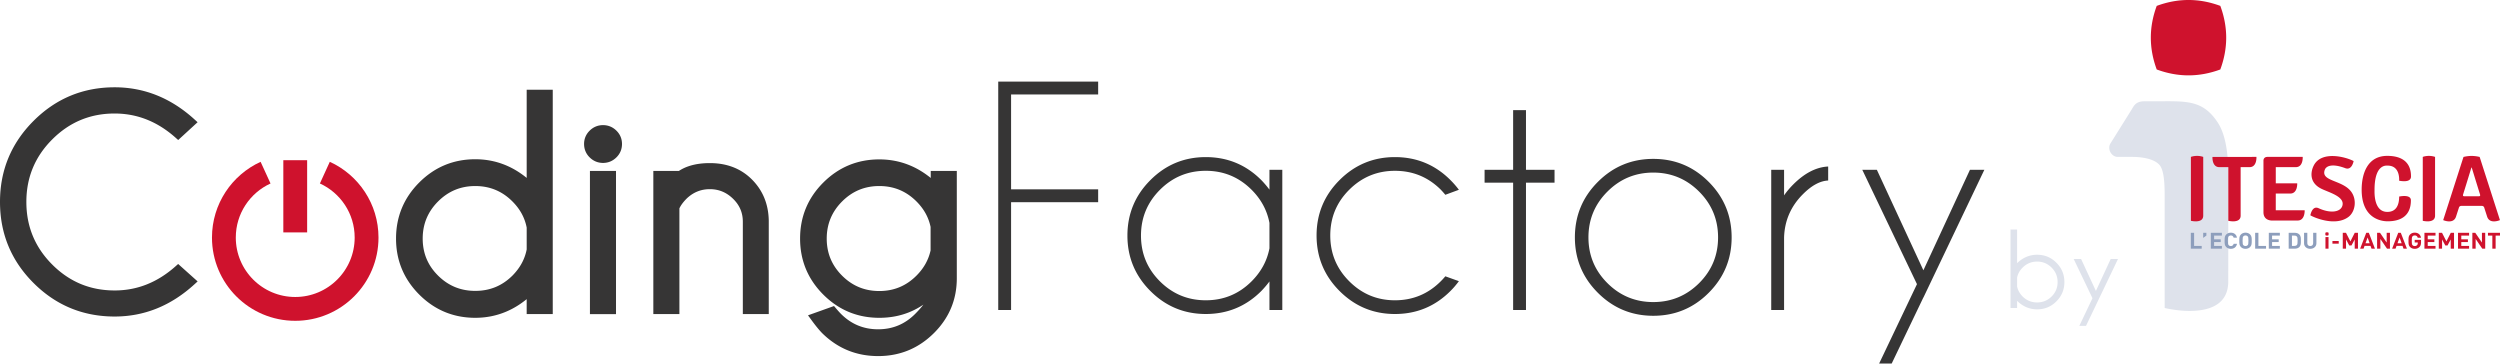 <svg xmlns="http://www.w3.org/2000/svg" width="1650.542" height="240" viewBox="0 0 1650.542 240"><path d="M1344.935 168.189c-4.965 0-9.37 1.86-13.22 5.565V151.55h-4.34v51.796h4.34v-4.717c3.85 3.74 8.255 5.601 13.22 5.601 4.994 0 9.241-1.75 12.742-5.279 3.51-3.51 5.27-7.757 5.27-12.714 0-5.002-1.76-9.25-5.27-12.77-3.501-3.518-7.748-5.278-12.742-5.278zm9.564 27.575c-2.635 2.607-5.823 3.915-9.564 3.915-3.73 0-6.919-1.308-9.563-3.915-1.934-1.963-3.16-4.183-3.657-6.661v-5.777c.497-2.506 1.723-4.726 3.657-6.661 2.644-2.644 5.832-3.962 9.563-3.962 3.74 0 6.929 1.318 9.564 3.962 2.644 2.644 3.961 5.832 3.961 9.572 0 3.732-1.317 6.91-3.961 9.527zm29.251-3.69l-9.775-21.079h-4.883l12.392 25.898-8.67 18.242h4.404l21.116-44.14h-4.809l-9.775 21.08zm80.323-111.367c-10.136-15.268-21.244-13.836-42.278-13.836h-6.086c-5.775 0-6.969 3.223-8.42 5.546a84920.156 84920.156 0 0 1-13.899 22.226c-2.323 3.718.615 8.942 4.756 8.942h9.566c5.132 0 14.01.827 17.967 5.252 3.672 4.103 3.47 16.286 3.47 22.777 0 0 0 69.985.01 71.73 0 0 41.974 10.53 41.974-17.499l.01-55.69c0-12.569 1.587-36.42-7.07-49.448z" fill-rule="evenodd" clip-rule="evenodd" fill="#dee2eb"/><path d="M1448.588 153.708h-2.167v10.484h7.188v-1.827h-5.021v-8.657zm5.992 3.348l2.112-1.524v-1.827h-2.112v3.35zm5.044 7.136h7.308v-1.827h-5.141v-2.552h4.37v-1.818h-4.37v-2.46h5.14v-1.827h-7.307v10.484zm13.194-8.747c1.101 0 1.652.642 1.882 1.487h2.194c-.395-2.194-2.01-3.314-4.086-3.314-1.22 0-2.221.413-2.983 1.157-1.13 1.065-1.102 2.368-1.102 4.177 0 1.808-.028 3.121 1.102 4.177.762.744 1.762 1.157 2.983 1.157 2.057 0 3.691-1.12 4.086-3.314h-2.194c-.23.835-.78 1.478-1.882 1.478-.579 0-1.075-.193-1.387-.533-.422-.45-.541-.945-.541-2.965s.119-2.525.541-2.966c.312-.33.808-.541 1.387-.541zm9.71-1.838c-1.258 0-2.231.422-3.002 1.156-1.12 1.065-1.093 2.387-1.093 4.187 0 1.808-.027 3.121 1.093 4.186.771.735 1.744 1.148 3.002 1.148 1.258 0 2.203-.413 2.993-1.148 1.12-1.065 1.111-2.378 1.111-4.186 0-1.8.009-3.122-1.111-4.187-.79-.734-1.735-1.156-2.993-1.156zm1.396 8.29c-.313.349-.8.55-1.396.55-.588 0-1.092-.201-1.405-.55-.413-.44-.523-.918-.523-2.947 0-2.01.11-2.506.523-2.947.313-.34.817-.56 1.405-.56.597 0 1.083.22 1.396.56.422.44.532.936.532 2.947 0 2.029-.11 2.506-.532 2.947zm7.118-8.19h-2.148v10.485h7.188v-1.827h-5.04v-8.657zm6.86 10.485h7.298v-1.827h-5.141v-2.552h4.379v-1.818h-4.38v-2.46h5.142v-1.827h-7.299v10.484zm20.055-9.485c-.716-.697-1.771-1-2.928-1h-4.003v10.484h4.003c1.157 0 2.212-.303 2.928-.991 1.25-1.185 1.12-2.709 1.12-4.297 0-1.56.13-3.011-1.12-4.196zm-1.505 7.024c-.367.422-.872.642-1.625.642h-1.643v-6.84h1.643c.753 0 1.258.221 1.625.653.404.477.468 1.138.468 2.717 0 1.598-.064 2.35-.468 2.828zm10.729-8.03v6.83c0 1.212-.753 1.919-1.928 1.919-1.166 0-1.92-.707-1.92-1.92v-6.83h-2.157v6.904c0 2.213 1.79 3.682 4.077 3.682 2.276 0 4.085-1.469 4.085-3.682V153.7h-2.157z" fill="#8d9ebc"/><path d="M1465.89 3.89c-13.991-5.187-27.992-5.187-41.983 0-5.187 13.983-5.187 27.983 0 41.975 13.991 5.187 27.992 5.187 41.984 0 5.177-13.992 5.177-27.992 0-41.975zm110.526 142.21c8.07 0 15.295-3.194 15.295-13.844 0-4.25-7.748-2.479-7.748-2.479 0 5.995-2.213 10.044-7.657 10.127-9.208.119-8.603-12.854-8.603-14.497 0-16.975 7.52-16.075 8.594-16.075 8.226 0 7.666 8.969 7.666 9.988 7.85 1.396 7.822-2.066 7.822-2.882-.01-8.98-5.582-13.533-15.663-13.533-13.156 0-16.92 11.852-16.92 22.355 0 18.15 11.76 20.84 17.214 20.84zm-73.916-7.27v-11.036h9.52c5.013 0 4.646-6.766 4.646-6.766h-14.157V110.35h13.211c5.013 0 4.563-6.767 4.563-6.767h-23.218c-2.865 0-2.69 2.525-2.69 2.525v33.978c0 6.225 6.417 5.509 6.417 5.509h16.14c5.004 0 4.646-6.767 4.646-6.767H1502.5zm28.212-1.388c-4.232-1.9-5.38 4.7-5.38 4.7 1.993 1.258 16.406 7.703 25.193 1.056 4.498-3.424 5.682-11.393 1.725-16.69-5.885-7.887-20.61-6.638-17.278-14.653.735-1.762 3.966-4.397 13.551-.771 4.333 1.478 5.37-4.737 5.37-4.737-5.15-2.764-21.005-6.96-26.201 2.708-1.974 3.682-3.617 11.228 4.746 15.479 4.949 2.515 15.773 5.141 14.056 11.246-1.175 4.27-7.822 5.334-15.782 1.662zm119.796 7.885s-13.064-40.653-13.404-41.718c-2.102-.496-3.892-.66-5.333-.66-1.442 0-3.214.164-5.325.66-.35 1.065-13.414 41.718-13.414 41.718s6.693 2.965 8.447-2.222c1.643-5.096 1.955-6.05 1.955-6.05s.23-1.139 1.735-1.139h13.22c1.488 0 1.736 1.139 1.736 1.139s.303.954 1.946 6.05c1.754 5.187 8.437 2.222 8.437 2.222zm-14.065-15.755h-9.337c-.761 0-1.303-.082-.826-1.515.533-1.634 5.334-17.278 5.334-17.278.055-.11.065-.193.157-.193.091 0 .1.083.156.193 0 0 4.8 15.644 5.343 17.278.477 1.433-.074 1.515-.827 1.515zm-189.972-25.987v42.188c.1.025 8.135 1.993 8.135-3.399v-38.789c-4.425-1.487-8.135 0-8.135 0zm0 42.195v-.007l-.009-.002.01.01zm14.239-42.183s-.44 6.757 4.563 6.757h5.894v35.42c.018 0 8.143 2.02 8.143-3.397v-32.032c9.135 0 2.433.01 5.867.01 5.021 0 4.563-6.767 4.563-6.767l-29.03.01zm146.963 38.777v-38.789c-4.416-1.487-8.116 0-8.116 0v42.188c.1.025 8.116 1.993 8.116-3.399zm-8.116 3.406v-.007l-.009-.002.01.01zm-64.251 18.416h2.02v-7.675h-2.02v7.675zm4.608-3.305h4.15v-1.79h-4.15v1.79zm11.85-1.51l-2.901-5.673h-2.13v10.484h2.157v-6.114l2.13 3.984h1.47l2.13-3.984v6.114h2.156v-10.484h-2.13l-2.882 5.673zm10.473-5.679l-4.04 10.494h2.26l.66-1.864h3.948l.661 1.864h2.258l-4.048-10.494h-1.699zm-.505 6.904l1.405-3.8 1.35 3.8h-2.755zm13.99-.472l-4.389-6.426h-1.937v10.484h2.167v-6.436l4.398 6.436h1.928v-10.484h-2.167v6.426zm7.617-6.432l-4.03 10.494h2.258l.68-1.864h3.938l.643 1.864h2.268l-4.05-10.494h-1.707zm-.486 6.904l1.395-3.8 1.359 3.8h-2.754zm11.371-5.157c1.102 0 1.744.541 1.992 1.533h2.185c-.303-1.772-1.606-3.37-4.177-3.37-1.258 0-2.213.423-2.993 1.157-1.12 1.065-1.092 2.378-1.092 4.186 0 1.81-.028 3.122 1.092 4.178.78.734 1.763 1.147 2.993 1.147 1.184 0 2.24-.321 3.122-1.193.78-.762 1.055-1.671 1.055-3.195v-1.533h-4.177v1.707h2.038v.404c0 .551-.128 1.02-.496 1.405-.358.376-.89.578-1.542.578-.597 0-1.083-.202-1.395-.541-.414-.441-.524-.937-.524-2.957 0-2.01.11-2.506.524-2.956.312-.33.798-.55 1.395-.55zm6.43 8.743h7.308v-1.827h-5.141v-2.552h4.38v-1.818h-4.38v-2.46h5.141v-1.827h-7.308v10.484zm14.51-4.81l-2.9-5.674h-2.13v10.484h2.157v-6.114l2.139 3.984h1.469l2.112-3.984v6.114h2.175v-10.484h-2.148l-2.874 5.673zm7.652 4.81h7.308v-1.827h-5.142v-2.552h4.38v-1.818h-4.38v-2.46h5.142v-1.827h-7.308v10.484zm15.793-4.058l-4.388-6.426h-1.937v10.484h2.175v-6.436l4.389 6.436h1.928v-10.484h-2.167v6.426zm3.983-6.436v1.836h2.892v8.657h2.167v-8.657h2.891v-1.836h-7.95zm-107.203-.166c-.23.616-.23 1.24 0 1.846.606.238 1.23.238 1.845 0a2.66 2.66 0 0 0 0-1.846 2.658 2.658 0 0 0-1.845 0z" fill-rule="evenodd" clip-rule="evenodd" fill="#cf122d"/><path d="M194.919 105.745v47.705m-19.587-39.46c-16.24 7.432-27.517 23.811-27.517 42.843 0 26.011 21.084 47.105 47.104 47.105s47.104-21.094 47.104-47.105c0-19.041-11.295-35.43-27.554-42.852" fill="none" stroke="#cf122d" stroke-width="15.729" stroke-linejoin="round" stroke-miterlimit="10"/><path d="M406.952 86.24l-.005-.004c-1.187-1.167-2.546-2.09-4.04-2.706-1.491-.618-3.106-.92-4.765-.918-1.663-.002-3.281.3-4.776.917-1.496.615-2.857 1.541-4.043 2.712-1.195 1.175-2.14 2.53-2.768 4.025-.63 1.493-.936 3.112-.934 4.774-.001 1.684.301 3.32.93 4.83.625 1.509 1.572 2.878 2.774 4.055 1.184 1.168 2.542 2.095 4.037 2.713 1.494.62 3.113.925 4.78.924 1.663.001 3.279-.305 4.77-.925 1.493-.618 2.85-1.544 4.035-2.71 1.204-1.178 2.151-2.547 2.777-4.057.629-1.51.931-3.146.93-4.83.001-1.662-.304-3.281-.934-4.774-.628-1.495-1.574-2.85-2.768-4.025zm-17.467 121.14h17.212v-94.506h-17.212v94.507zm-41.76-89.92c-4.24-3.458-8.73-6.212-13.461-8.224-6.422-2.732-13.279-4.098-20.485-4.097-7.162-.001-13.875 1.273-20.062 3.84-6.189 2.564-11.838 6.416-16.907 11.487-5.072 5.075-8.925 10.733-11.492 16.937-2.569 6.202-3.845 12.935-3.843 20.125-.002 7.158 1.275 13.869 3.844 20.056 2.567 6.188 6.42 11.839 11.49 16.912h.001c5.07 5.072 10.718 8.923 16.907 11.487 6.187 2.567 12.9 3.841 20.062 3.84 7.206.002 14.063-1.365 20.485-4.097 4.732-2.012 9.22-4.765 13.46-8.223v9.87h17.214V59.238h-17.213v58.222zm0 47.231c-1.255 6.43-4.326 12.122-9.422 17.283-3.416 3.39-7.134 5.888-11.193 7.558-4.063 1.669-8.483 2.513-13.33 2.514-4.854-.002-9.272-.845-13.337-2.514-4.064-1.671-7.788-4.172-11.217-7.57h-.001c-3.425-3.392-5.943-7.09-7.626-11.134-1.68-4.047-2.53-8.455-2.532-13.3.001-4.841.851-9.255 2.533-13.319 1.684-4.062 4.206-7.788 7.634-11.218 3.43-3.428 7.154-5.95 11.216-7.634 4.063-1.681 8.479-2.531 13.33-2.533 4.845.002 9.261.852 13.323 2.533 4.061 1.684 7.781 4.205 11.201 7.632l.004.004c5.088 5.092 8.16 10.786 9.417 17.276v14.422zm41.598-78.45zm225.158 31.244c-4.242-3.441-8.733-6.18-13.468-8.179-6.422-2.715-13.279-4.071-20.486-4.07-7.152 0-13.862 1.268-20.049 3.826-6.188 2.556-11.84 6.395-16.91 11.452-5.076 5.06-8.93 10.709-11.497 16.905-2.568 6.195-3.841 12.925-3.84 20.113-.001 7.158 1.273 13.869 3.84 20.056 2.566 6.189 6.42 11.84 11.495 16.913l.001.001c5.07 5.067 10.72 8.915 16.909 11.478 6.187 2.566 12.897 3.84 20.05 3.838 7.19.002 13.93-1.274 20.142-3.848a49.489 49.489 0 0 0 8.96-4.856c-1.43 1.89-3.228 3.938-5.416 6.124h-.001c-3.426 3.43-7.144 5.951-11.191 7.635-4.049 1.681-8.44 2.53-13.252 2.532-4.84-.001-9.254-.851-13.318-2.533-4.062-1.684-7.788-4.206-11.218-7.634-.86-.86-2.018-2.14-3.43-3.807l-1.174-1.384-17.172 6.133 2.062 2.833c2.687 3.692 5.033 6.605 7.108 8.762l.02.02.021.022c5.089 5.051 10.761 8.89 16.972 11.445 6.21 2.558 12.946 3.83 20.13 3.828 7.16.001 13.869-1.27 20.048-3.83 6.18-2.557 11.818-6.397 16.874-11.45l.002-.001c4.958-4.961 8.728-10.482 11.24-16.522 2.513-6.039 3.763-12.585 3.761-19.56v-70.855h-17.213v4.613zm-.092 47.837c-1.377 6.251-4.428 11.744-9.327 16.654v.001c-3.425 3.427-7.148 5.949-11.21 7.633-4.063 1.682-8.48 2.531-13.325 2.533-4.847-.002-9.265-.85-13.329-2.525-4.063-1.678-7.786-4.19-11.21-7.6-3.423-3.41-5.944-7.122-7.63-11.176-1.681-4.054-2.533-8.465-2.535-13.31.002-4.845.854-9.26 2.537-13.326 1.685-4.064 4.208-7.79 7.632-11.22h-.001c3.424-3.422 7.147-5.942 11.21-7.625 4.063-1.68 8.48-2.53 13.326-2.532 4.845.001 9.262.851 13.325 2.532 4.063 1.683 7.786 4.203 11.21 7.625 4.963 4.973 8.01 10.533 9.327 16.835v15.5zm-498.512 10.515c-6.02 5.352-12.36 9.323-19.042 11.966-6.682 2.641-13.714 3.961-21.163 3.963-8.08-.002-15.499-1.429-22.336-4.264-6.835-2.839-13.101-7.092-18.838-12.827-5.733-5.739-9.986-12.022-12.825-18.89-2.836-6.87-4.264-14.34-4.266-22.487.002-8.108 1.43-15.552 4.266-22.404 2.838-6.85 7.09-13.122 12.824-18.853l.002-.002C40.236 86.3 46.5 82.045 53.337 79.206c6.836-2.837 14.255-4.264 22.335-4.265 7.449.001 14.48 1.321 21.163 3.963 6.682 2.643 13.022 6.614 19.042 11.966l1.769 1.573 12.81-11.75-2.128-1.931c-7.707-6.996-15.972-12.29-24.769-15.824-8.795-3.535-18.116-5.304-27.887-5.303-10.392-.001-20.1 1.841-29.044 5.547-8.945 3.704-17.114 9.265-24.462 16.62-7.355 7.343-12.916 15.512-16.62 24.456C1.842 113.203 0 122.91 0 133.298c-.001 10.428 1.84 20.156 5.547 29.109 3.703 8.954 9.266 17.12 16.622 24.454 7.347 7.336 15.516 12.885 24.46 16.581 8.945 3.698 18.651 5.538 29.043 5.537 9.772.001 19.095-1.775 27.891-5.328 8.798-3.55 17.063-8.871 24.77-15.905l2.142-1.955-12.85-11.51-1.748 1.556zm388.766-45.078c-1.851-4.537-4.592-8.629-8.166-12.22l-.002-.001c-3.589-3.607-7.754-6.346-12.422-8.157-4.668-1.813-9.824-2.7-15.41-2.7-5.22.001-9.896.672-14.016 2.073a28.615 28.615 0 0 0-6.443 3.113h-16.843v94.506h17.214v-69.82c.917-1.965 2.483-4.133 4.764-6.423 2.205-2.112 4.553-3.653 7.08-4.683 2.534-1.03 5.257-1.55 8.245-1.552 2.989.001 5.71.528 8.24 1.57 2.53 1.045 4.879 2.61 7.083 4.764l.006.005c2.2 2.138 3.794 4.437 4.859 6.937 1.062 2.5 1.6 5.215 1.602 8.227v60.975h17.12v-61.771c-.096-5.339-1.058-10.307-2.911-14.843zm673.236-1.773V112.11h-8.484v92.55h8.484V156.88c.314-11.183 4.492-20.767 12.532-28.752 5.712-5.712 11.248-8.697 16.58-8.947v-9.242c-7.846.379-15.517 4.316-22.994 11.784-2.329 2.329-4.362 4.741-6.118 7.264zm-86.371-24.085c-14.261 0-26.451 5.055-36.572 15.176-10.11 10.11-15.166 22.338-15.166 36.654 0 14.27 5.055 26.451 15.166 36.571 10.12 10.12 22.31 15.176 36.572 15.176 14.325 0 26.534-5.056 36.617-15.176 10.083-10.12 15.13-22.301 15.13-36.571 0-14.316-5.047-26.544-15.13-36.654-10.083-10.12-22.292-15.176-36.617-15.176zm30.258 82.043c-8.364 8.317-18.447 12.486-30.258 12.486-11.812 0-21.895-4.169-30.25-12.486-8.364-8.328-12.542-18.392-12.542-30.213 0-11.811 4.178-21.895 12.542-30.25 8.355-8.354 18.438-12.541 30.25-12.541 11.81 0 21.894 4.187 30.258 12.541 8.355 8.355 12.533 18.439 12.533 30.25 0 11.82-4.178 21.885-12.533 30.213zm188.333-74.828h-9.51l-30.73 66.34-30.721-66.34h-9.621l36.1 75.49L1240.643 240h8.29l20.925-43.632v.101l40.24-84.353zm-389.141.657c11.811 0 21.894 4.14 30.259 12.44a66.712 66.712 0 0 1 3.013 3.391l8.946-3.3c-1.627-2.199-3.484-4.334-5.555-6.404-10.11-10.12-22.338-15.176-36.663-15.176-14.26 0-26.442 5.056-36.571 15.176-10.111 10.111-15.167 22.301-15.167 36.571 0 14.316 5.056 26.544 15.167 36.645 10.129 10.13 22.31 15.195 36.57 15.195 14.326 0 26.553-5.065 36.664-15.195a53.253 53.253 0 0 0 5.555-6.488l-8.946-3.207a45.654 45.654 0 0 1-3.013 3.29c-8.365 8.365-18.448 12.542-30.26 12.542-11.746 0-21.792-4.177-30.156-12.541-8.365-8.346-12.533-18.43-12.533-30.24 0-11.821 4.168-21.895 12.533-30.213 8.364-8.328 18.41-12.486 30.157-12.486zm-82.844 12.44a62.778 62.778 0 0 0-5.37-6.312c-10.12-10.12-22.338-15.176-36.663-15.176-14.27 0-26.451 5.056-36.562 15.176-10.12 10.11-15.176 22.338-15.176 36.654 0 14.27 5.055 26.451 15.176 36.572 10.11 10.12 22.292 15.175 36.562 15.175 14.325 0 26.543-5.055 36.663-15.175a62.787 62.787 0 0 0 5.37-6.313v18.845h8.484v-92.55h-8.484v13.104zm0 38.734c-1.571 8.235-5.5 15.49-11.775 21.775-8.364 8.355-18.447 12.532-30.258 12.532s-21.895-4.168-30.26-12.495c-8.345-8.318-12.522-18.383-12.522-30.204 0-11.811 4.177-21.894 12.523-30.25 8.364-8.354 18.447-12.54 30.259-12.54s21.894 4.186 30.258 12.54c6.276 6.276 10.204 13.568 11.775 21.868v16.774zm169.364-91.236h-8.484v39.399h-18.845v8.484h18.845v84.067h8.484v-84.067h18.854v-8.484h-18.854v-39.4zM659.05 204.66h8.485v-71.156h57.486v-8.484h-57.486V62.35h57.486v-8.485h-65.97V204.66z" fill="#363535"/></svg>